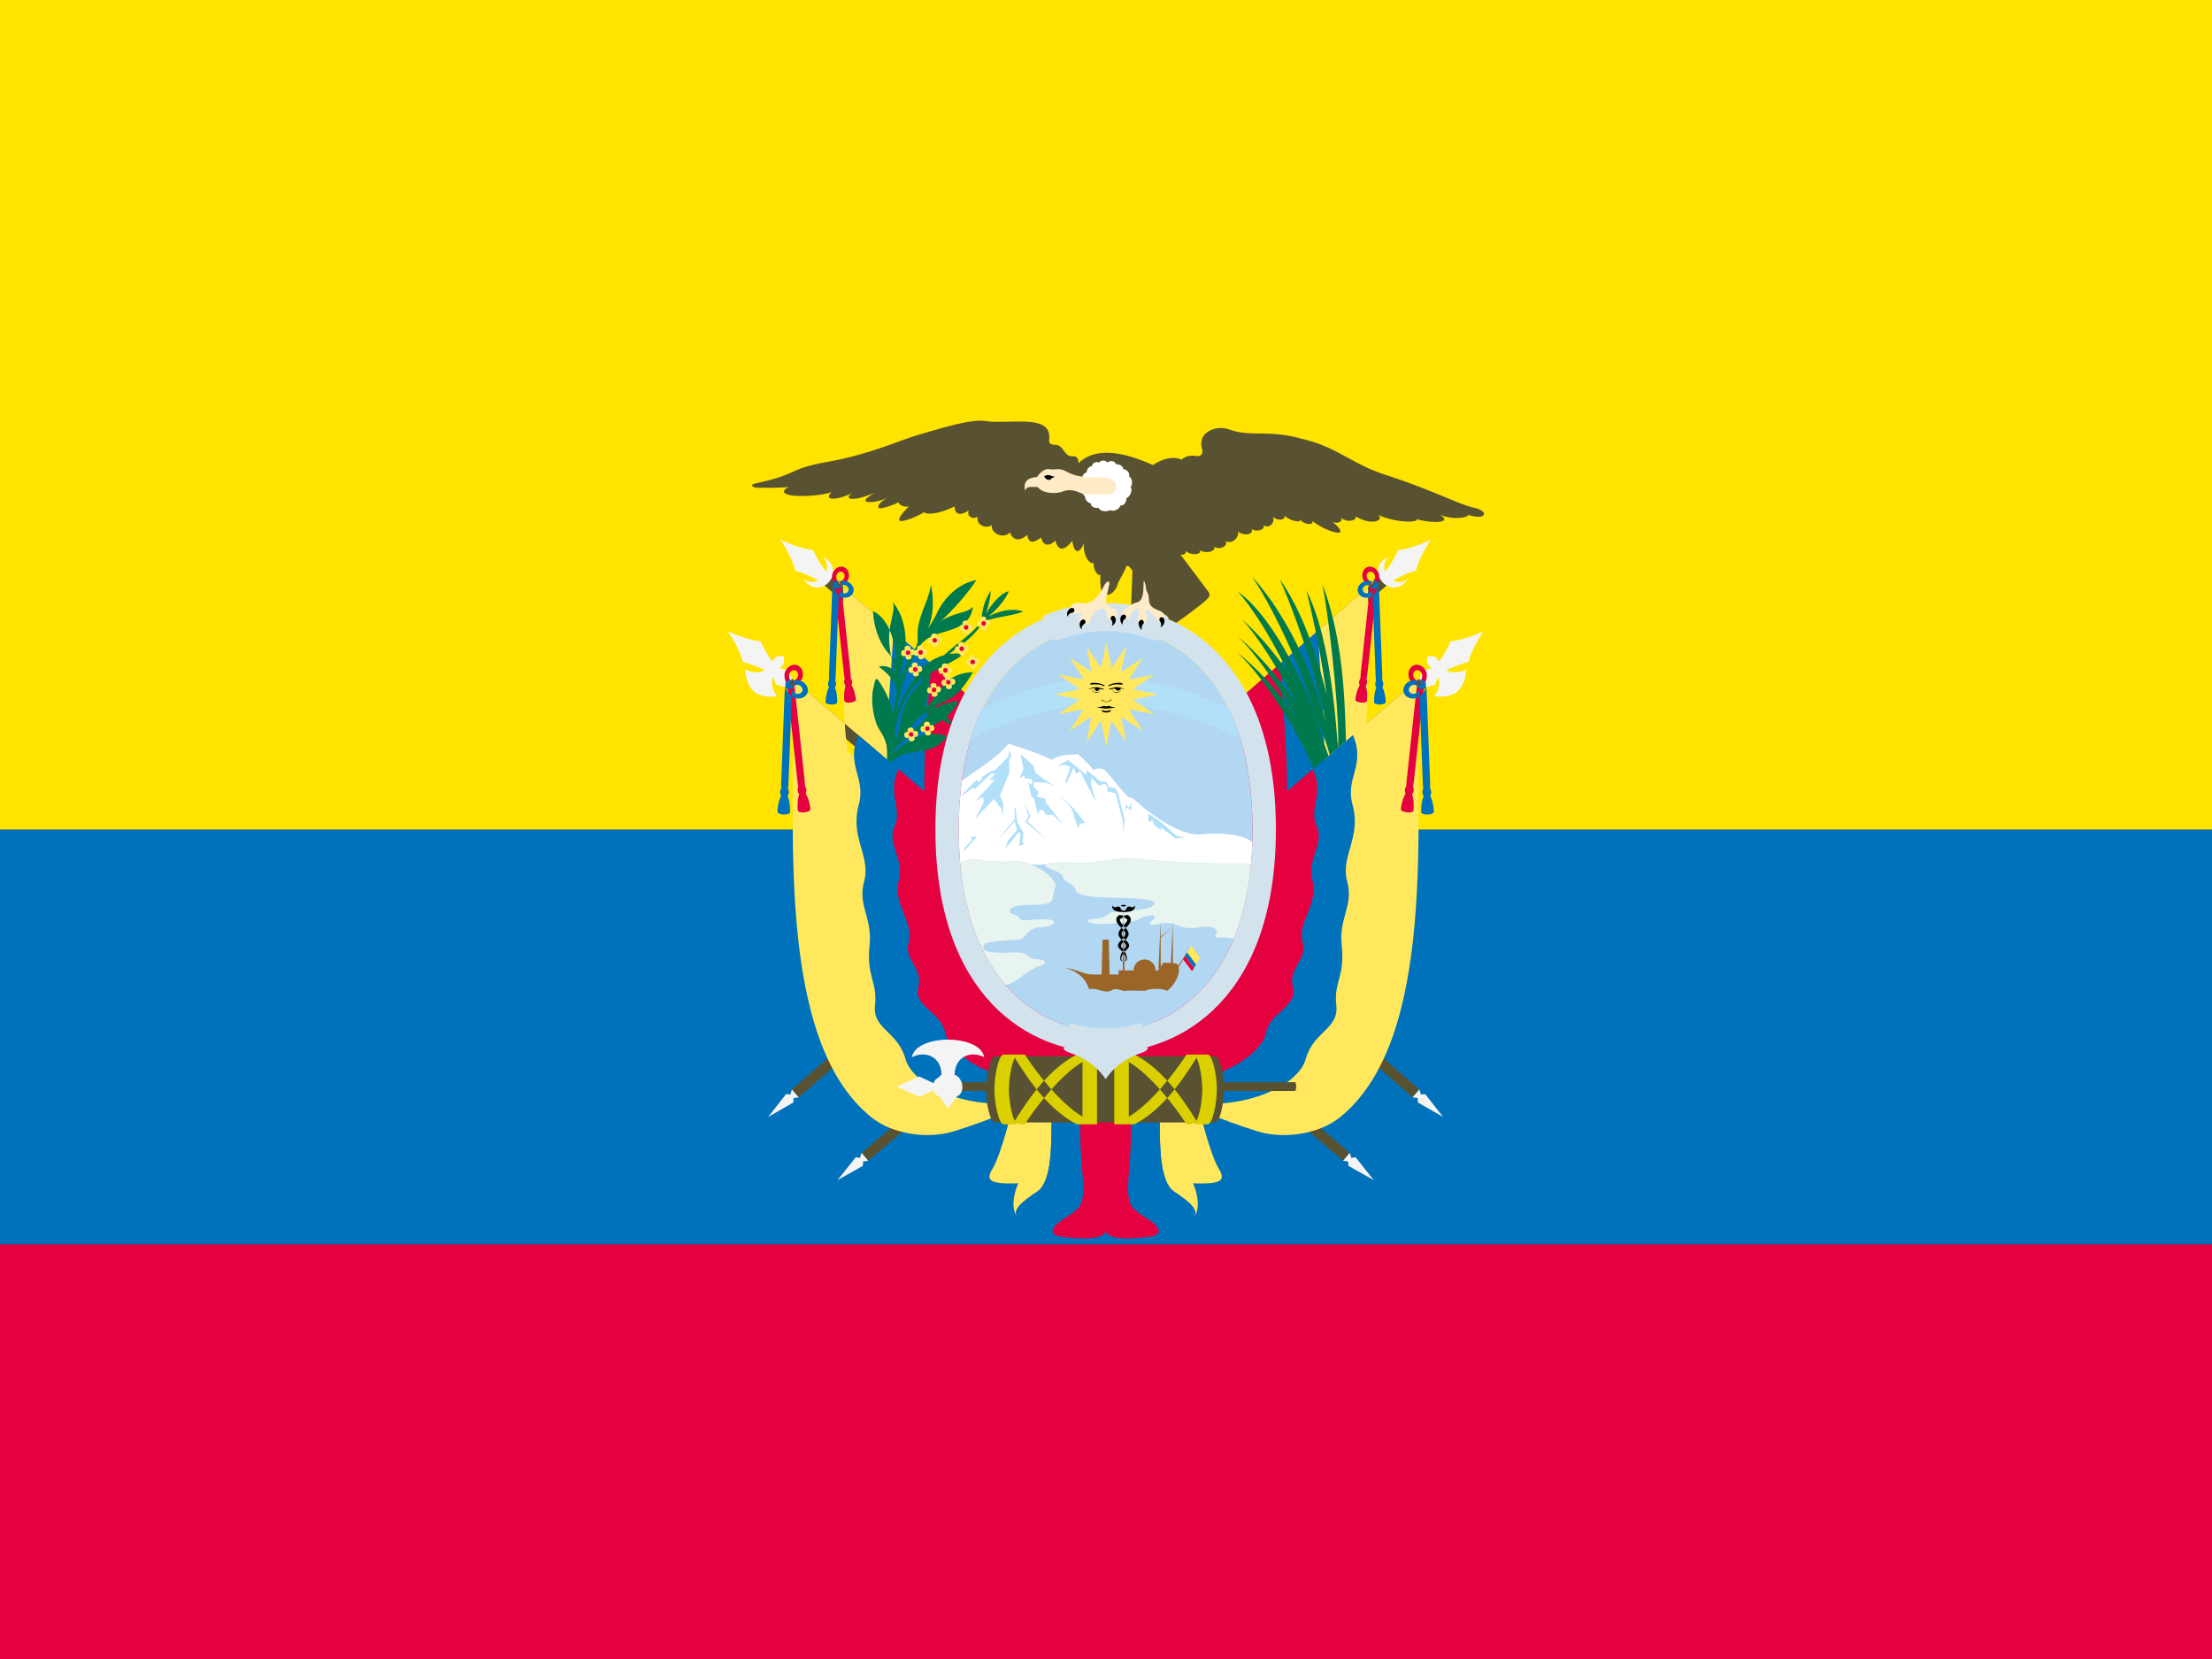 <svg xmlns="http://www.w3.org/2000/svg" width="64" height="48"><rect width="100%" height="100%" fill="#333333" stroke="none"/><path fill="#E50040" d="M0 36h64v12h-64z"/><path fill="#0072BB" d="M0 24h64v12h-64z"/><path fill="#FFE400" d="M0 0h64v24h-64z"/><g fill="#585232"><path d="M39.973 16.641l-17.061 14.881.196.226 17.075-14.863zM41.063 19.635l-16.135 13.721.193.228 16.147-13.702zM24.006 16.641l17.061 14.881-.197.226-17.074-14.863zM22.916 19.635l16.136 13.721-.193.228-16.147-13.702z"/></g><g fill="#F4F4F4"><path d="M24.928 33.356l-.046.145-.122-.018-.529.662.737-.415.003-.124.15-.022zM22.912 31.522l-.044.147-.123-.016-.52.665.732-.422.001-.124.15-.024zM41.268 19.882l.252-.071.091-.219c.076.101.015.441-.116.544.193.053.519.009.676-.129.157-.137.26-.445.24-.646-.123.112-.471.117-.557.025.109-.058.474-.203.632-.228.057-.258.277-.668.442-.899-.253.128-.693.279-.958.294-.049.152-.254.483-.328.582l-.117-.137-.226-.02-.005.22.124.137-.246.06-.108.239.204.248zm-1.085-2.997c.194-.16.629-.345.786-.371.055-.259.271-.672.433-.905-.252.131-.69.288-.954.306-.048.152-.29.561-.475.727l.21.243zm-.193-.051c.199.232.555.229.737-.078-.152.11-.393.133-.567-.069-.174-.202-.12-.435.009-.57-.328.136-.376.485-.179.717zM39.052 33.356l.046.145.123-.018.527.662-.737-.415-.002-.124-.15-.022zM41.067 31.522l.045.147.121-.016.522.665-.733-.422-.001-.124-.151-.024zM22.712 19.882l-.252-.071-.091-.219c-.077.101-.015.441.117.544-.195.053-.52.009-.677-.129-.157-.137-.259-.445-.24-.646.123.112.47.117.556.025-.109-.058-.473-.203-.63-.228-.057-.258-.278-.668-.444-.899.255.128.694.279.959.294.049.152.254.483.328.582l.118-.137.225-.02.005.22-.122.137.244.06.108.239-.204.248zm1.084-2.997c-.194-.16-.629-.345-.787-.371-.054-.259-.269-.672-.433-.905.253.131.692.288.955.306.047.152.29.561.474.727l-.209.243zm.193-.051c-.198.232-.555.229-.736-.078.153.11.392.133.566-.069.174-.202.121-.435-.009-.57.328.136.377.485.179.717z"/></g><path d="M29.348 31.615c-.04.548-.411 1.82-.606 2.152s-.24.51.719.469c-.198.455-.177.884.03 1.017-.274-.205.083-.487.514-.771.431-.283.42-1.359.42-2.173l-1.077-.694zm5.284 0c.039.548.41 1.82.606 2.152s.239.51-.72.469c.198.455.178.884-.03 1.017.274-.205-.082-.487-.513-.771-.43-.283-.421-1.359-.421-2.173l1.078-.694zm4.813-9.862l-3.269 2.583-.802-3.684 4.207-3.672c.001 1.762.041 3.892-.136 4.773zm-14.911 0l3.269 2.583.802-3.684-4.208-3.672c0 1.762-.039 3.892.137 4.773zm7.456 8.237c-.528 1.155-2.299 2.083-4.383 2.74-.744.234-1.781.099-2.407-.412-2.772-2.253-2.22-8.442-2.22-12.63l9.011 7.663 9.009-7.663c0 4.188.553 10.377-2.22 12.63-.626.511-1.663.646-2.407.412-2.084-.657-3.854-1.584-4.383-2.74z" fill="#FFE85E"/><path d="M30.424 32.309c0 .813.01 1.89-.42 2.173-.431.284-.788.566-.514.771.111.072.274.059.483-.076l.415-.263c.005.386-.228.804.368.874-.447-.044-.352-.279-.019-.495.16-.103.307-.195.4-.286.178-.145.226-.388.196-.849-.029-.459-.127-1.369-.059-1.937l-.85.088zm3.131 0c0 .813-.009 1.89.421 2.173.431.284.787.566.513.771-.11.072-.273.059-.483-.076l-.414-.263c-.005.386.227.804-.368.874.447-.044.352-.279.02-.495-.16-.103-.308-.195-.4-.286-.179-.145-.226-.388-.197-.849.029-.459.126-1.369.058-1.937l.85.088zm4.696-9.756c.195-.803-.116-3.601-.116-4.305l-2.7 2.355.781 3.576 2.035-1.626zm-12.523 0c-.196-.803.117-3.601.117-4.305l2.701 2.355-.782 3.576-2.036-1.626zm8.256 9.209c1.507.509 3.544-.205 3.796-1.126.223-.799.961-.859.883-1.545-.079-.685.255-.821.156-1.742-.086-.802.351-1.135.157-1.857-.196-.725.42-1.254.156-2.212-.215-.783.387-1.133.014-2.013l-3.243 2.757c-.099 1.369-3.043 5.643-3.767 6.229.391.618 1.116 1.116 1.848 1.509zm-3.988 0c-1.507.509-3.544-.205-3.798-1.126-.222-.799-.959-.859-.881-1.545.078-.685-.254-.821-.157-1.742.085-.802-.352-1.135-.156-1.857.195-.725-.42-1.254-.156-2.212.215-.783-.387-1.133-.015-2.013l3.244 2.757c.097 1.369 3.043 5.643 3.766 6.229-.391.618-1.115 1.116-1.847 1.509z" fill="#0072BB"/><path d="M32.704 32.222c.068.567-.029 1.478-.058 1.937-.029.461.018.704.197.849.092.091.24.184.4.286.332.216.428.451-.02.495-.196.02-1.233.151-1.233-.202 0 .354-1.036.222-1.233.202-.447-.044-.352-.279-.019-.495.16-.103.307-.195.4-.286.178-.145.226-.388.196-.849-.029-.459-.127-1.369-.059-1.937h1.429zm4.469-8.729c.196-.804-.118-3.602-.118-4.306l-1.596 1.395.807 3.471.907-.56zm-10.366 0c-.197-.804.117-3.602.117-4.306l1.597 1.395-.807 3.471-.907-.56zm5.97 7.475c1.917.841 3.732-.408 3.851-1.075.104-.6.938-.781.782-1.33-.156-.548.43-.783.274-1.311-.156-.529.47-1.117.292-1.761-.175-.646.354-1.076.118-1.585s.235-.979-.118-1.645l-1.955 1.673c-.079 1.731-2.107 6.021-3.849 6.374.135.218.441.534.605.66zm-1.575 0c-1.918.841-3.733-.408-3.85-1.075-.106-.6-.939-.781-.783-1.33.157-.548-.431-.783-.274-1.311.156-.529-.47-1.117-.293-1.761.175-.646-.352-1.076-.117-1.585.234-.509-.235-.979.117-1.645l1.957 1.673c.078 1.731 2.106 6.021 3.848 6.374-.135.218-.441.534-.605.66z" fill="#E50040"/><g fill="none"><path d="M30.389 34.914c.393-.243.676-.374.808-.197.077.103.04.194-.059.29m-1.678-.771c.196-.004.823-.013.631.166m3.5.512c-.393-.243-.676-.374-.809-.197-.076.103-.039.194.061.29m1.676-.771c-.195-.004-.821-.013-.63.166M31.99 35.586v-3.268"/></g><path fill="#B2D7F3" d="M31.99 29.842c-1.916 0-4.25-1.471-4.25-5.845 0-4.372 2.334-5.844 4.25-5.844 1.915 0 4.249 1.472 4.249 5.844-.001 4.374-2.335 5.845-4.249 5.845z"/><path fill="#fff" d="M36.195 25c.02-.203.031-.417.038-.637-.274-.216-.839-.282-1.484-.223-.646.059-1.565-.665-1.967-1.037l-.136-.039c-.176-.177-.499-.577-.616-.715-.118-.137-.254-.146-.392-.067-.097-.138-.362-.393-.459-.47-.083.053-.421-.039-.753.175-.264-.146-.91-.371-1.243-.469-.342.421-1.056.851-1.35 1.066-.059.434-.091.903-.091 1.412 0 .34.015.66.042.966.186-.089.392-.128.597-.079.207.049.784.059.94.04.157-.02.313.028.45.068.137.039.333.039.48.008.146-.027.529-.083.753-.037.391.077 1.478-.196 1.908-.118.428.08 2.363.156 3.283.156"/><path fill="#E8F4EF" d="M36.195 25c-.077.853-.257 1.571-.507 2.173-.082-.038-.2-.058-.353-.044-.151.016-.21-.043-.151-.093.059-.049.02-.093-.016-.146-.061-.097-.313-.089-.548-.05s-.498-.02-.606-.088c-.106-.069-.391-.05-.527-.011-.19.055-.256-.004-.183-.078.073-.073.139-.098.09-.156-.05-.058-.28-.01-.445.088-.167.099-.753.138-1.106.138-.352 0-.557-.138-.156-.147.401-.009.225-.226.851-.235.391-.005.872-.067.861-.224-.01-.157-1.076-.146-1.399-.157-.322-.009-.856-.044-.889-.23-.035-.186-.294-.19-.358-.362-.028-.078-.107-.15-.297-.213-.193-.065-.243-.144-.207-.165.146-.027.529-.083.753-.037.391.077 1.478-.196 1.908-.118.43.079 2.365.155 3.285.155m-8.413-.037c.142 1.615.643 2.759 1.309 3.531.382-.059.502-.382 1.024-.558.233-.078.094-.176-.073-.182-.166-.004-.195-.014-.361-.142-.167-.127-.588.011-1.087-.078-.173-.031-.186-.176-.079-.235s.636-.098.91-.105c.274-.011.274-.344.656-.362.196-.011.459-.06.411-.168-.049-.107-.578-.058-.822-.038-.246.019-.138-.128-.294-.157-.157-.028-.215-.108-.108-.196.108-.087.421-.087.744-.097.323-.01.46-.079.45-.225l.079-.354c-.104-.285-.47-.498-.773-.605-.137-.04-.293-.088-.45-.068-.157.019-.734.009-.94-.04-.204-.049-.41-.01-.596.079"/><g fill="#B2E0F9"><path d="M29.353 23.367s.016.265-.005.353l-.43.504c.024.014.44-.455.44-.455l.068.249-.264.299-.078.249.381-.475.059.006-.034.386.137-.067-.049-.073.035-.24-.182-.328-.049-.411-.029.003zM29.636 23.25l.177.362-.089.147.568.538-.626-.519.093-.162zM29.524 21.816l.372.328c.01.107.073.225.073.225l.288.211.245.161-.23-.098-.361-.01-.005.137.157.146-.079.127.265.069.009.098.509.656-.312-.294h-.197l-.068-.128-.118-.009-.038.146-.108-.459-.088-.098-.097-.432.077.118.059-.088-.04-.088-.186-.01-.02-.098-.138.107.119-.284-.088-.433zM30.669 23.015l.332.372.187.558.068-.118.147-.019-.362-.441zM30.609 22.164l.295-.177.528.432.01-.137.401.332h.156l.089.157.186.029.068.127.206.812-.059.304v-.274l-.206-.812-.244-.06.009-.126-.078-.098-.176.059-.215-.225-.01.195.137.499-.46-.889-.107.077-.079-.186-.195.45-.05-.009.157-.46-.176-.049zM33.224 23.534l.4.283.411.363.235.068h-.274l-.411-.313v.088l-.176-.136-.069-.158-.109.058zM32.557 23.426l.02-.147.098.088.068-.185-.019.273-.107-.097zM27.822 23.006l.43-.441.059.059.098-.079-.01-.058.293-.186.098-.019.381-.392.039-.196.05.196-.058.069v.41l-.274.656.097.196-.01.44-.029-.235-.225-.313-.558.587.255-.469-.01-.176-.215.117.548-.607-.157.009.166-.185-.107-.009-.489.459-.039-.049-.304.225zM27.91 24.531l.205-.223-.01-.099h.157l-.381.43z"/></g><path d="M31.99 29.842c-1.916 0-4.25-1.471-4.25-5.845 0-4.372 2.334-5.844 4.25-5.844 1.915 0 4.249 1.472 4.249 5.844-.001 4.374-2.335 5.845-4.249 5.845v.615c2.22 0 4.926-1.625 4.926-6.46 0-4.834-2.706-6.46-4.926-6.46s-4.926 1.626-4.926 6.46c0 4.835 2.706 6.46 4.926 6.46v-.615zm0-5.845" fill="none"/><path d="M31.99 29.842c-1.916 0-4.25-1.471-4.25-5.845 0-4.372 2.334-5.844 4.25-5.844 1.915 0 4.249 1.472 4.249 5.844-.001 4.374-2.335 5.845-4.249 5.845v.615c2.22 0 4.926-1.625 4.926-6.46 0-4.834-2.706-6.46-4.926-6.46s-4.926 1.626-4.926 6.46c0 4.835 2.706 6.46 4.926 6.46v-.615zm0-5.845" fill="#D2E3EE"/><path fill="#E50040" d="M41.143 19.878c-.063.023-.313-.088-.371-.249s.005-.332.142-.382.295.04.354.201c.056.161-.061.406-.125.43l-.058-.158c.03-.012.086-.145.056-.224-.027-.079-.106-.124-.173-.099-.067.024-.099.108-.07.188.028.078.157.146.188.135l.057.158zm-.372 3.012c.093.01.116-.105.14-.314l.272-2.523c.022-.21.024-.327-.069-.338-.094-.01-.117.105-.14.315l-.272 2.523c-.022.21-.023.326.069.337zm.125.558c.025-.245-.017-.547-.125-.559s-.213.274-.239.519c-.011.101.353.144.364.04zm-.105-.741c-.167-.019-.2.291-.032.31.166.018.203-.292.032-.31zm-1.013-5.719c-.06.021-.288-.082-.342-.229-.054-.148.004-.306.13-.352.125-.046.271.037.325.186.055.147-.053.374-.113.395l-.054-.146c.029-.011.078-.133.052-.206-.026-.072-.098-.113-.161-.091-.062.022-.089.101-.062.173.026.073.143.135.172.124l.053.146zm-.341 2.774c.085.009.107-.097.129-.29l.251-2.324c.021-.192.021-.301-.065-.31-.085-.01-.106.096-.128.289l-.25 2.324c-.022.194-.023.301.063.311zm.114.514c.024-.226-.015-.504-.114-.515-.101-.012-.197.252-.222.479-.01.092.325.131.336.036zm-.096-.683c-.154-.017-.187.269-.031.285.154.017.187-.269.031-.285zm-16.618.285c.064.023.312-.088.371-.249s-.004-.332-.141-.382c-.138-.05-.295.04-.354.201s.059.406.124.43l.058-.158c-.032-.012-.085-.145-.057-.224.029-.079.107-.124.174-.099.067.024.098.108.07.188-.029.078-.156.146-.188.135l-.057.158zm.371 3.012c-.092.01-.117-.105-.139-.314l-.273-2.523c-.022-.21-.023-.327.07-.338.093-.01.117.105.14.315l.272 2.523c.022.21.023.326-.07.337zm-.124.558c-.026-.245.015-.547.124-.559.109-.012.214.274.24.519.011.101-.353.144-.364.04zm.104-.741c.168-.019.202.291.034.31-.168.018-.203-.292-.034-.31zm1.014-5.719c.058.021.287-.082.342-.229.053-.148-.005-.306-.131-.352-.125-.046-.271.037-.326.186-.053.147.056.374.115.395l.052-.146c-.029-.011-.079-.133-.051-.206.027-.072.098-.113.16-.091.062.022.09.101.064.173-.026.073-.144.135-.173.124l-.052.146zm.342 2.774c-.087.009-.109-.097-.13-.29l-.25-2.324c-.021-.192-.021-.301.064-.31.085-.01.108.096.128.289l.25 2.324c.022.194.023.301-.062.311zm-.114.514c-.025-.226.014-.504.114-.515.099-.012.196.252.22.479.011.092-.325.131-.334.036zm.095-.683c.154-.017.185.269.03.285-.153.017-.187-.269-.03-.285z"/><path fill="#0072BB" d="M41.254 19.834c.02.065-.102.309-.265.36-.162.052-.332-.019-.375-.157-.045-.138.053-.293.215-.345.164-.051.403.077.425.142l-.161.051c-.011-.031-.141-.091-.221-.065-.081.025-.128.102-.106.17s.104.103.185.077.152-.149.143-.182l.16-.051zm.029 3.114c.093-.003.1-.121.093-.331l-.096-2.537c-.008-.21-.024-.327-.119-.323-.093.003-.1.121-.092.331l.096 2.537c.008.211.024.327.118.323zm.203.535c-.01-.246-.095-.539-.203-.535-.109.004-.172.304-.163.549.005.101.37.09.366-.014zm-.211-.719c-.168.007-.157.319.012.312s.16-.318-.012-.312zm-.148-3.086c-.172 0-.172.258 0 .258.173 0 .176-.258 0-.258zm-1.247-2.73c.02.06-.094.283-.243.331-.15.048-.306-.017-.346-.145-.041-.128.048-.27.199-.317.15-.047.372.07.39.131l-.147.047c-.01-.03-.131-.085-.204-.062s-.118.094-.098.157c.021.062.097.094.17.07s.142-.137.132-.166l.147-.046zm.027 2.867c.086-.003.092-.111.085-.305l-.088-2.337c-.009-.193-.021-.301-.108-.298-.086.004-.093.112-.085.306l.088 2.336c.007.194.021.301.108.298zm.187.493c-.008-.226-.086-.495-.187-.492-.102.004-.159.279-.149.505.003.092.34.082.336-.013zm-.195-.662c-.154.006-.143.292.012.287.155-.005.148-.293-.012-.287zm-.136-2.842c-.158 0-.158.237 0 .237.16 0 .163-.237 0-.237zm-17.037 3.03c-.021.065.101.309.265.36s.331-.019.375-.157c.044-.138-.053-.293-.216-.345-.164-.051-.404.077-.424.142l.161.051c.01-.031.141-.091.221-.065s.128.102.106.17-.104.103-.184.077c-.081-.025-.153-.149-.143-.182l-.161-.051zm-.029 3.114c-.094-.003-.101-.121-.093-.331l.096-2.537c.007-.21.024-.327.117-.323.094.003.101.121.093.331l-.095 2.537c-.008.211-.024.327-.118.323zm-.203.535c.009-.246.094-.539.203-.535.109.004.172.304.162.549-.003.101-.37.09-.365-.014zm.21-.719c.168.007.157.319-.012.312s-.159-.318.012-.312zm.148-3.086c.173 0 .173.258 0 .258-.172 0-.175-.258 0-.258zm1.248-2.73c-.02.06.094.283.244.331.149.048.304-.017.345-.145.041-.128-.048-.27-.199-.317-.151-.047-.372.07-.39.131l.148.047c.009-.03.13-.085.204-.062.074.023.118.094.098.157-.02.062-.097.094-.17.07-.074-.023-.141-.137-.132-.166l-.148-.046zm-.027 2.867c-.086-.003-.092-.111-.086-.305l.088-2.337c.007-.193.022-.301.109-.298.086.004.092.112.085.306l-.088 2.336c-.007.194-.022.301-.108.298zm-.187.493c.009-.226.086-.495.187-.492.101.004.159.279.15.505-.004.092-.341.082-.337-.013zm.194-.662c.155.006.144.292-.012.287-.154-.005-.147-.293.012-.287zm.136-2.842c.16 0 .16.237 0 .237-.159 0-.161-.237 0-.237z"/><path fill="#585232" d="M37.469 31.565h-9.666v-.255h9.666c.044.001.042.255 0 .255z"/><path fill="#F4F4F4" d="M27.803 31.311v.255l-.378.51-.376-.553-.451.211-.646-.295.646-.293.451.21c0-.103.127-.21.191-.259 0-.513-.455-.715-.857-.508.069-.382.656-.511 1.048-.511.391 0 .978.129 1.046.511-.4-.207-.856-.005-.856.508.064.024.182.102.182.214zm.041.137c0 .223-.121.311-.421.311s-.422-.088-.422-.311.122-.31.422-.31c.3.001.421.088.421.31z"/><path fill="#585232" d="M28.783 32.477h6.377c.137 0 .254-.578.254-.959 0-.382-.117-.958-.254-.958h-6.379c-.137 0-.255.576-.255.958 0 .38.12.959.257.959z"/><g fill="none"><path d="M28.662 32.273h6.615M28.583 31.971h6.773M28.546 31.669h6.846M28.54 31.367h6.858M28.582 31.063h6.774M28.658 30.762h6.624"/></g><g fill="#DAD000"><path d="M31.32 30.511h.42v2.019h-.42zM28.771 31.518c0-.4.124-1.007.268-1.007h.421l.049.049-.118-.002c-.112.146-.2.627-.2.96 0 .334.087.812.2.96l.118-.001-.049.053h-.421c-.144-.001-.268-.614-.268-1.012zm.648-1.007h.232c.367.568 1.047 1.428 1.669 1.798v.221h-.163c-.772-.4-1.34-1.188-1.795-1.922l.057-.097zm0 2.018h.232c.367-.567 1.047-1.433 1.669-1.804v-.215h-.163c-.772.4-1.34 1.184-1.795 1.917l.057.102zM32.239 30.511h.421v2.019h-.421zM35.208 31.518c0-.4-.123-1.007-.268-1.007h-.422l-.049.049.119-.002c.112.146.198.627.198.96 0 .334-.086.812-.198.96l-.119-.001.049.053h.422c.145-.001.268-.614.268-1.012zm-.648-1.007h-.23c-.368.568-1.048 1.428-1.669 1.798v.221h.162c.772-.4 1.339-1.188 1.794-1.922l-.057-.097zm0 2.018h-.23c-.368-.567-1.048-1.433-1.669-1.804v-.215h.162c.772.4 1.339 1.184 1.794 1.917l-.057.102z"/></g><g fill="#007A4D"><path d="M38.943 21.439c-.038-1.546-.132-3.066-.68-4.535.283 1.575.507 4.166.449 4.733l.231-.198zm-.23.199c-.148-1.985-.409-3.568-.919-4.557.383 1.477.709 3.469.748 4.701l.171-.144zm0 0c-.333-1.81-.84-3.696-1.682-4.87.606 1.369 1.442 3.958 1.442 5.073l.24-.203zm-.171.144c-.273-1.8-1.206-3.89-2.313-5.094.783 1.155 1.954 3.804 2.141 5.242l.172-.148zm-.534.455c-.371-.92-1.408-2.633-2.229-3.376 1.233.979 2.079 2.335 2.373 3.255l-.144.121zm.143-.121c-.489-1.175-1.434-2.805-2.334-3.705 1.214 1.057 2.074 2.405 2.504 3.56l-.17.145zm.107-.092c-.489-1.311-1.56-3.28-2.322-4.103 1.271 1.135 2.034 2.599 2.503 3.949l-.181.154zm.063-.053c-.803-2.289-1.819-4.089-2.504-4.852 1.272.9 2.393 3.744 2.656 4.722l-.152.13zm-12.377-1.663c.055-.413-.068-.683-.517-1.02.324-.091.675.18.587.803m.429.714c.381-.257.527-.571.74-.836.212-.264.419-.498.969-.52-.253.407-.431.695-.92.898-.309.129-.753.502-.905.631l.116-.173zm-.631.772c.611-.464.821-.59.961-.806.14-.215.378-.434.973-.49-.287.53-.753.738-1.076.84-.323.101-.689.395-.878.686m.495-.982c.399-.653.969-.441 1.25.124-.349-.024-.605-.632-1.25-.124zm-.443.008c-.009-.67.283-1.477.493-1.83.169-.282.229-.364.214-.551-.043-.565.312-1.026.385-1.529.114.577.058 1.137-.267 1.593.662-.903 1.233-.682 1.483-.961-.139.906-1.19.528-1.572 1.189-.314.544-.682 1.361-.683 2.575-.042-.092-.076-.365-.053-.486zm.67-.847c.378-.739.998-1.214 1.32-1.463.323-.249.532-.464.667-.718.135-.255.421-.636.688-.701-.088.229-.319.505-.541.691-.223.188-.364.541-.863.882-.464.317-.834.72-1.146 1.283l-.125.026zm1.877-1.959c.017-.328.061-.601.274-.934-.006.257-.122.667-.199.825.335-.231.804-.341 1.135-.227-.374.167-1.036.154-1.223.386m-2.511 2.852c.142-.729.502-1.15.673-1.429.172-.279.711-.684 1.327-.576-.315.307-1.299.562-1.62 1.206-.32.644-.312.869-.393 1.234l.013-.435zm.071-1.815c-.033-.479-.197-1.218-.679-1.433.014.414.178 1.074.679 1.433zm.051.852c-.024-.49-.153-.738-.208-.989-.191-.863.174-1.246.044-1.564.431.507.42 1.268.323 1.664-.096.397-.106.468-.09.673"/><path d="M26.638 18.51c.166-.247.381-.571.48-.791.1-.221.468-.811 1.132-.937-.461.71-1.137 1.282-1.361 1.528-.224.246-.336.448-.251.2zm-.802 3.104c.335-.698.133-1.532 1.109-2.046-.282.554.313.586-1.109 2.046zm-.062.452c.442-.472 1.026-.174 1.466-.585.211-.199.202-.194-.11-.243-.444-.068-.951.202-1.314.595.22-.581.031-1.435-.259-1.92-.226-.38-.212-.348-.293.019-.081.366.014.945.196 1.208.174.251.243.526.216.841l.098.085z"/></g><path d="M26.431 19.438c-.048.062-.138.041-.147-.042-.012-.084.069-.127.131-.079-.062-.048-.041-.137.042-.147s.126.069.079.132c.047-.062.136-.042.147.042.011.084-.069.127-.132.079.062.048.042.137-.043.146-.082.011-.125-.069-.077-.131zm.153-.494c-.048.062-.137.041-.147-.043-.011-.083.07-.127.132-.078-.062-.049-.041-.137.042-.147.084-.011.127.068.08.132.048-.063.135-.042.147.042.01.084-.07.127-.131.079.062.048.041.137-.043.147s-.128-.069-.08-.132zm-.364.008c-.049.062-.137.041-.147-.043s.069-.127.132-.079c-.062-.048-.042-.136.042-.147.083-.011.127.07.078.132.049-.062.137-.041.147.043.011.084-.068.127-.132.078.063.049.042.137-.042.148-.083.011-.127-.07-.078-.132zm.772-.357c-.047.063-.136.042-.147-.042-.01-.084.07-.127.132-.079-.062-.048-.041-.137.043-.146.083-.011.126.068.079.132.047-.063.136-.042.147.042.011.083-.069.127-.132.079.062.048.041.136-.042.146-.085.011-.127-.069-.08-.132zm1.417-.489c-.047.062-.136.041-.147-.043-.01-.084.07-.126.132-.078-.062-.048-.041-.138.042-.147.083-.011.126.069.079.131.047-.062.137-.04.147.044.01.083-.07.126-.132.078.062.048.041.136-.043.146s-.126-.069-.078-.131zm-.508.115c-.048.063-.137.042-.147-.042s.069-.127.131-.079c-.062-.048-.042-.136.043-.147.083-.011.126.07.078.132.048-.062.136-.041.147.043.012.084-.07.126-.132.079.062.047.042.136-.042.146-.083.01-.126-.069-.078-.132zm-.127.619c-.048.062-.137.04-.148-.043-.011-.084.069-.127.132-.079-.063-.048-.042-.136.042-.146.084-.011.128.068.08.132.048-.063.136-.042.147.042.01.084-.069.126-.131.079.062.047.041.137-.042.146-.084.01-.128-.07-.08-.131zm-.803 1.188c-.048.062-.137.042-.147-.042-.011-.084.069-.127.132-.079-.062-.048-.041-.137.042-.147s.126.069.079.132c.048-.062.137-.041.147.043.011.083-.069.127-.132.078.062.049.041.137-.042.147-.084.011-.127-.069-.079-.132zm1.118-.805c-.047.062-.136.042-.146-.043-.011-.083.069-.126.131-.078-.062-.048-.041-.137.042-.147.083-.011.127.069.079.132.049-.062.137-.041.148.042.011.084-.07.127-.131.08.061.047.041.136-.043.146-.084.01-.127-.07-.08-.132zm-.702.585c-.048.062-.137.04-.147-.043-.011-.084.069-.127.131-.078-.062-.049-.041-.137.043-.147.083-.012.126.068.078.131.048-.062.137-.041.148.042.011.084-.07.128-.131.079.061.049.04.137-.043.147-.085.011-.128-.069-.079-.131zm-1.077 1.509c-.048.062-.137.042-.147-.042-.012-.084.069-.127.131-.079-.062-.048-.041-.137.042-.147.084-.011.127.069.079.132.048-.062.137-.041.147.043.011.083-.07.127-.132.079.062.048.042.136-.043.146-.084.011-.126-.069-.077-.132zm.47-.169c-.047.062-.136.041-.147-.043-.01-.083.07-.126.131-.078-.062-.048-.041-.137.043-.147s.126.069.079.132c.048-.062.137-.041.147.042.01.084-.069.126-.132.079.062.047.041.137-.042.147-.083.011-.126-.07-.079-.132zm.522-1.685c-.048.062-.136.041-.147-.043-.011-.083.069-.127.132-.078-.062-.049-.041-.137.042-.147.084-.011.126.069.079.132.048-.062.137-.042.147.042.012.085-.07.127-.131.079.062.048.041.137-.042.147-.085.011-.128-.07-.08-.132z" fill="#FFE85E"/><g fill="#E50040"><circle cx="26.483" cy="19.369" r=".067"/><circle cx="26.636" cy="18.876" r=".067"/><circle cx="26.273" cy="18.883" r=".066"/><circle cx="27.045" cy="18.527" r=".066"/><circle cx="28.462" cy="18.038" r=".067"/><circle cx="27.954" cy="18.153" r=".067"/><circle cx="27.827" cy="18.771" r=".067"/><circle cx="27.024" cy="19.96" r=".067"/><circle cx="28.143" cy="19.154" r=".067"/><circle cx="27.439" cy="19.739" r=".066"/><circle cx="26.362" cy="21.249" r=".067"/><circle cx="26.833" cy="21.08" r=".066"/><circle cx="27.355" cy="19.395" r=".067"/></g><path d="M31.99 17.45c.592 0 1.045.101 1.405.219.154.051.458.137.405.239-.089-.034-.23.02-.298.202-.068.184-.067.328.024.37-.024.054-.068.092-.299-.005-.318-.132-.886-.22-1.238-.22-.353 0-.92.088-1.238.22-.231.097-.273.059-.297.005.09-.042.092-.187.024-.37s-.21-.236-.299-.202c-.05-.103.25-.188.407-.239.359-.118.812-.219 1.404-.219zm0 13.774c.264-.403.661-.635 1.037-.763.162-.054.197-.107.178-.166-.084.021-.207-.06-.255-.271-.036-.151 0-.306.117-.338-.015-.061-.034-.103-.147-.067-.24.078-.584.136-.929.136s-.69-.058-.93-.136c-.112-.035-.132.007-.146.067.117.032.152.187.117.338-.048.211-.171.291-.254.271-.02.059.015.112.176.166.375.128.771.359 1.036.763z" fill="#D2E3EE"/><path fill="#585232" d="M21.873 13.984c1.291-.28.88-.41 2.093-.625 1.214-.216 2.075-.627 2.623-.783.548-.156 1.506-.47 1.937-.393.431.079 1.333-.09 1.673.138.176.118.167.304.157.411-.01.107.058.137.176.137.244 0 .252.351.499.332.138-.009.166.069.176.196.431-.41 1.135-.401 2.153.06.206-.147.539-.285.831-.157.079-.099.294-.137.412-.107.117.029.223-.049.176-.205-.146-.49.42-.695.772-.567.353.126.598.117 1.077.126.479.011.754.067 1.223.196.891.245 1.297.694 2.24.997 1.399.451 2.074.843 2.554.949.479.108.333.382-.166.206.039.059-.382.176-.812 0 .421.274-.372.234-.694.118.146.097-.529.146-1.106-.118.205.146-.156.343-.655.039.089.079-.194.235-.421.039.098.107-.107.205-.244.118.128.107.293.264.215.312s-.479-.088-.802-.333c.078.099-.156.156-.361-.039.068.108-.265.049-.431-.107.02.117-.167.167-.343.029.079.138-.078.362-.264.245.049.137-.216.205-.362.107.107.107-.146.254-.393.068.088.089-.127.431-.38.265.165.098-.099.322-.324.166.147.098-.177.265-.41.098.146.107-.187.225-.411.02.088.068-.049.177-.138.107l.764 1.018c.117.147.128.187-.028.333-.097.09-.581.462-.845.639l-.232-.108c.086-.132-.582-.325-1.074-.403l.037-.998c-.111-.156-.171-.205-.214-.024l-.201.377s-.063.293-.279.342c-.214.05-.244-.156-.235-.596-.034.103-.215-.099-.196-.344-.02.108-.303-.068-.284-.548-.079.235-.264.393-.332-.068-.196.245-.392.353-.489-.009-.157.166-.354.176-.411-.089-.196.147-.362.206-.401-.078-.147.146-.401.226-.5-.068-.196.205-.567.024-.528-.215-.146.127-.465.005-.411-.245-.126.098-.328.005-.253-.176-.245.156-.402.137-.412-.117-.381.196-.802.264-.88.166-.196.127-.597.283-.694.254-.098-.029.068-.244.254-.42-.118.028-.284-.03-.303-.118-.167.088-.549.216-.578.156-.029-.059.04-.176.304-.312-.254.146-.607.177-.666.128-.059-.05.079-.147.245-.245-.733.304-.89.146-.627 0-.577.264-.831.186-.616-.02-.303.107-.88.127-1.115.098s-.381-.107-.127-.255c-.146.04-.763.029-.89.029s-.278-.08-.053-.129z"/><path fill="#fff" d="M31.344 13.897c-.063-.064-.019-.196.103-.235-.024-.059.073-.182.142-.171.014-.104.142-.152.205-.104.039-.063.191-.093.24-.005.089-.059.215-.063.254.049.088-.005.206.049.21.137.098.016.201.107.171.221.098.039.108.225.045.303.068.089-.02.284-.123.323 0 .117-.073.221-.176.21-.02.113-.21.191-.303.133-.104.068-.313.029-.323-.069-.098.03-.24-.029-.226-.126-.087-.006-.18-.113-.171-.206-.098-.073-.122-.205-.068-.254-.059-.04-.038-.137.02-.206z"/><path fill="#FFECC6" d="M29.656 14.2c-.054-.265.073-.377.352-.401.107-.166.254-.248.358-.225.156.033.271-.055.483.067.128.074.357.167.72.167s.734 0 .734.294c0 .215-.264.205-.509.205s-.45 0-.582-.063c-.131-.063-.308-.089-.46-.024-.151.063-.558.088-.729-.128-.259-.01-.317-.014-.367.108zm2.27 2.783c-.095.21-.339.51-.592.47-.303-.049-.396.093-.367.205.03.113.245.128.382.069-.162.151-.137.244-.074.308.064.063.226.059.266-.093.038-.151.185-.309.302-.328.118-.019.191.059.182.182-.01.122.122.176.21.146.087-.029.167-.259-.021-.333-.161-.063-.248-.142-.206-.312l.083-.372c.035-.137-.072-.147-.165.058zm1.16-.102c-.005.186.007.492-.176.543-.269.073-.206.137-.367.205-.128.055-.103.229-.054.255.049.024.176.059.23-.104.024-.072.079-.132.151-.161.074-.029.087.029.087.073 0 .045-.004.152-.043.2-.039.05.029.152.122.167.093.015.123-.057.143-.122.039-.127-.04-.187-.02-.26.02-.073.081-.051.112.021l.176.194c.04.099.133.113.195.064.063-.049.118-.206-.103-.288-.221-.084-.293-.152-.298-.343-.005-.176-.078-.201-.083-.304s-.068-.311-.072-.14z"/><path d="M30.889 17.845c-.054-.127.042-.252.127-.255.052-.001.086.042.059.108-.02.047-.147.004-.186.147zm.408.369c-.1-.096-.063-.248.014-.284.047-.022.095.004.098.074 0 .052-.134.064-.112.21zm.868-.104c.127-.053.145-.209.086-.271-.037-.037-.091-.03-.118.036-.019.048.103.107.032.235zm.32-.035c-.107-.089-.08-.243-.006-.285.046-.024.095-.002.102.068.005.051-.128.073-.096.217zm1.088.075c.128-.054.146-.211.087-.271-.036-.037-.091-.03-.117.036-.02.047.101.106.03.235zm-.543.079c-.091-.101-.115-.213-.055-.273.037-.038.098-.033.117.035.022.079-.069.039-.062.238z"/><path d="M22.812 14.082c.333-.059 1.113-.271 1.448-.449.587-.313 1.351-.01 2.133-.549.469-.322 1.076-.186 1.546-.361.469-.177.89-.039 1.154-.157.265-.117.395-.177.412.029.029.372.743.783 1.252.822m-6.702.822c.206-.059.842-.392 1.115-.655m-.5.675c.323-.156.892-.411 1.371-.764m-.744.764c.293-.127.822-.372 1.154-.606m-.733.723c.244-.098.675-.323.9-.46m-.625.616c.264-.098.655-.312.909-.499m-.607.617c.118-.128.685-.489.979-.655m-.539.821c.255-.147.528-.343.813-.538m.068.372c.196-.108.461-.353.578-.47m-.166.588c.166-.089.42-.333.636-.606m-.383.781c.103-.068.298-.269.456-.45m-.045.695c.113-.084.206-.221.299-.357m.23.572c.098-.073.259-.294.436-.519m.063.588c.107-.088.308-.381.392-.523m.909.698c.068-.082.15-.205.19-.283m.143.352l.035-.288m-.857.211l.171-.235m-.582.146l.136-.166m1.38.88l.01-.28m.186.623l.031-.313m.898.215c.06.093.108.225.171.27l.147.298m.133.087c.024.06.073 0 .078-.127.006-.127.128-.248.034-.436l.005-.327s.01-.274-.054-.387m.866.142c-.077-.039-.312-.19-.431-.313m.568.206l-.186-.156m.597.136c-.112-.059-.309-.195-.386-.278m.797.181c-.126-.063-.327-.176-.41-.239m1.114-.192l-.386-.25m.006.515c-.114-.06-.314-.191-.411-.27m1.183-.063c-.172-.094-.353-.211-.455-.299m.818.191c-.083-.039-.246-.147-.349-.226m.612-.019l-.299-.225m.642.196c-.011-.156-.216-.367-.339-.489m.77.596c-.158-.142-.377-.396-.514-.602m.875.641c-.122-.088-.494-.514-.598-.704m1.185.725l-.837-.71m1.081.592c-.167-.107-.63-.514-.949-.729m1.37.69c-.211-.107-.915-.602-1.316-.935m1.971.896c-.283-.107-1.35-.655-1.691-.979m2.798 1.097c-.87-.255-1.839-.852-2.309-1.204m3.003 1.086c-.293-.088-1.34-.528-1.702-.783m2.515.783c-.578-.156-1.077-.479-1.84-.616s-1.253-.235-1.741-.548c-.489-.313-.979-.235-1.252-.47-.274-.234-.538-.273-.812-.234-.273.039-1.028.127-1.204-.226-.067.567-.46.44-.587.626-.126.186-.383.234-.558.177-.381-.128-.607.146-.86.02" fill="none"/><path d="M30.523 13.786l-.104.059c-.031.057-.116.049-.15.006l-.065-.056c.126-.12.218.01.319-.009z"/><path d="M30.008 13.799l.182.029m-.502.314c.024-.043.053-.108.346-.104" fill="none"/><path fill="#9B6527" d="M33.516 28.075l.064-1.391.005 1.281zM34.079 27.964l.381-.599-.365.638"/><path fill="none" d="M32.103 28.044l.405-1.203.474 1.219M33.184 28.04l.385-.852.323.743M33.569 27.138l.358.506"/><path fill="#9B6527" d="M30.815 28.006c.26.062.577.233.695.615.201-.059.47.142.651.034.18-.107.323.064.459.006l.513.005c.123-.068.519-.079.627.004.196-.122.439-.514.321-.749-.013-.028-.013-.067-.423-.067l-.144.222h-1.149v.12h-.724c-.327-.001-.458-.156-.826-.19zm2.619.069c0-.176-.143-.315-.319-.315-.174 0-.317.14-.317.315h.636zM32.106 28.195l-.028-1.007h-.177l-.028 1.007zM32.484 28.075l.024-1.883.028 1.883z"/><path d="M32.509 26.349c.032 0 .074-.018.096-.087.013-.04.096-.04.128-.017.032.021.095-.01.112-.058 0 .163-.119.201-.336.201-.218 0-.336-.038-.336-.201.017.048.081.078.113.058.031-.023.114-.023.127.017.022.069.064.087.096.087zm-.12.123c-.128.07-.116.201.006.324.174.174.243.209.064.388-.081.08-.165.168-.069.264.096.095.257.257.147.368.144-.029.022-.289-.043-.356-.066-.065-.092-.107.004-.203.187-.187.241-.251-.032-.522-.055-.058-.092-.143-.041-.155.051-.012.085-.046.066-.09l-.102-.018zm.239 0c.127.07.116.201-.006.324-.175.174-.243.209-.065.388.081.08.165.168.069.264-.095.095-.257.257-.147.368-.145-.029-.022-.289.044-.356.066-.065.09-.107-.005-.203-.188-.187-.241-.251.031-.522.056-.058.093-.143.042-.155-.051-.012-.085-.046-.066-.09l.103-.018zm-.12-.292c-.101 0-.097.046 0 .046.098 0 .101-.046 0-.046z"/><path fill="#9B6527" d="M33.937 27.866l-.004-1.183-.056 1.177.06.006zM33.924 26.823l-.342.281v.028z"/><path d="M32.367 28.195h1.173s.564.006.57-.086" fill="none"/><path fill="#9B6527" d="M33.516 28.075h.527l.07-.028"/><path d="M31.334 28.309c.064.078.138.093.213.098.517.035 1.695.039 2.038.02.342-.02.425-.039.455-.098" fill="none"/><path fill="#FFE85E" d="M34.489 28.101l.236-.388-.265-.348-.234.386z"/><path fill="#E50040" d="M34.489 28.101l-.263-.35.058-.097.265.35z"/><path fill="#0072BB" d="M34.549 28.004l-.265-.35.06-.096.262.348z"/><path fill="#B2E0F9" d="M31.99 20.364c1.456 0 2.861.477 3.899 1.022-.089-.289-.232-.678-.34-.876-.949-.499-2.229-.891-3.559-.891-1.331 0-2.61.392-3.56.891-.107.198-.251.587-.339.876 1.038-.545 2.443-1.022 3.899-1.022z"/><g fill="none"><path d="M28.854 20.454c.134-.025.195-.015.22.066l.064.274m-.065-.273c-.016-.053-.004-.135.078-.178m.848-.24c-.089.022-.124.089-.073.199.047.101.081.131.146.119.055-.012.082-.085.075-.175-.009-.135-.058-.167-.148-.143zm-.153-.003c.063.056.253.009.299-.062m-.2.444c.029-.047.168-.096.246-.054m3.648.029c.053.005.137-.03.181-.161.04-.12.021-.191-.028-.24m.237.506c-.044-.033-.084-.114-.027-.241.052-.115.112-.155.183-.158m-.399.103l.254.063m.968.182c-.043-.122-.239-.166-.298-.103s.034.171.132.19c.099.021.269.117.225.205-.043.089-.332.054-.43-.117M35.072 20.408l.01.431"/></g><path fill="#FFE85E" d="M32.009 21.591l-.156-.738-.415.626.136-.745-.628.418.411-.634-.737.143.626-.422-.738-.149.738-.155-.626-.416.742.137-.416-.629.634.411-.142-.737.42.626.151-.738.155.738.417-.626-.139.744.629-.418-.412.635.738-.143-.626.421.74.15-.74.155.626.416-.743-.138.417.629-.635-.411.145.738-.423-.626z"/><g fill="#FFE85E"><circle cx="32.009" cy="20.09" r=".796"/><path d="M32.009 20.09"/></g><path d="M31.867 20.447c.043-.023.113-.036.142.001.03-.037.1-.024.142-.001l.133.026-.142.016-.134.014-.133-.014-.142-.016.134-.026zm.142.125l.113-.02.026-.006c.001.021-.035.069-.139.069-.103 0-.139-.048-.137-.069l.026.006.111.02zm0-.254l.05-.024.055-.01.042-.025-.027-.072.016.067-.046.017-.054.019-.036.014-.034-.014-.054-.019-.046-.017.017-.067-.027.072.042.025.055.01.047.024zm-.509-.38c.07-.038.139-.061.25-.055l.189.048-.009.02-.16-.03c-.059-.017-.168-.019-.264.022l-.006-.005zm.354.005c-.012.05-.07.104-.124.104-.083 0-.153-.055-.154-.123.01.063.069.108.153.108.054.001.104-.038.125-.089zm-.194.001l.076.06.094-.072-.117-.023-.053.035zm.296-.114c-.114-.066-.277-.089-.391-.066l-.035.041h.078c.099-.015.241-.002.301.037l.047.016v-.028zm.569.108c-.07-.038-.138-.061-.25-.055l-.19.048.009.02.16-.03c.059-.017.168-.019.264.022l.007-.005zm-.353.005c.012.05.069.104.123.104.084 0 .152-.055.155-.123-.01.063-.07.108-.153.108-.055.001-.105-.038-.125-.089zm.082-.017l.075.06c.03 0 .092-.014.105-.088l-.128-.008-.052.036zm-.184-.096c.114-.066.276-.089.39-.066l.035.041h-.077c-.099-.015-.241-.002-.302.037l-.046.016v-.028z"/></svg>